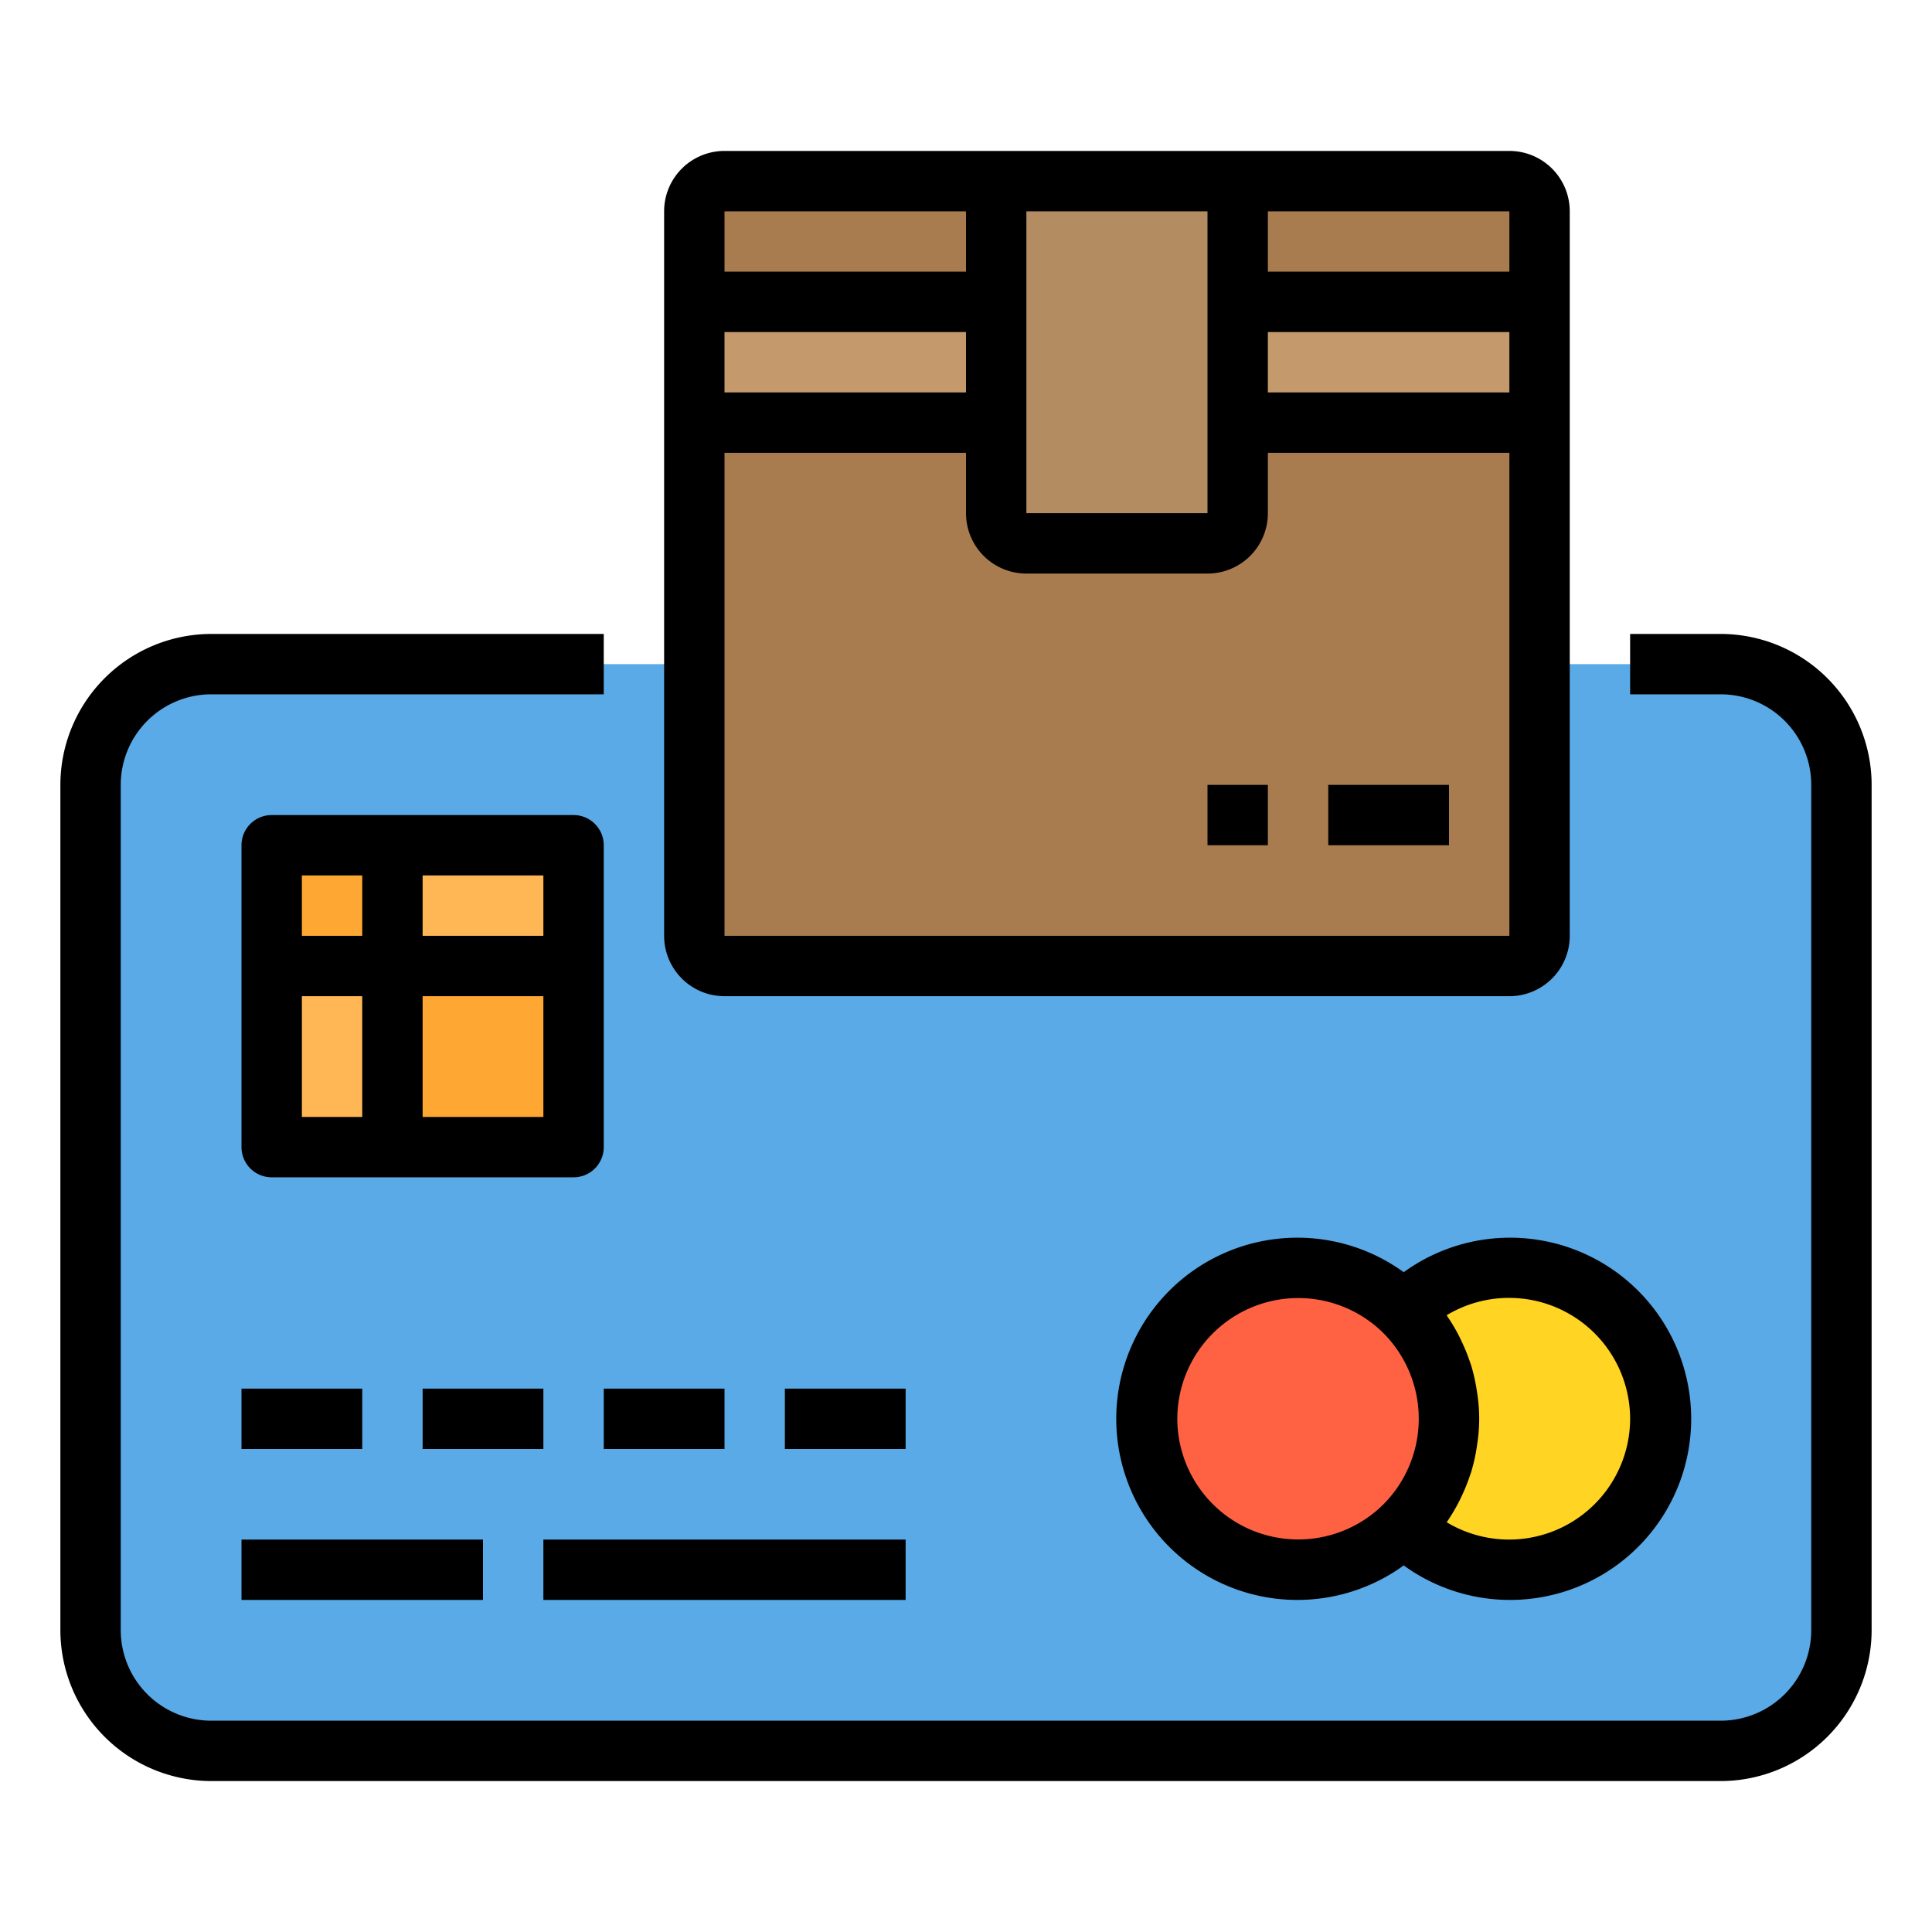 <?xml version="1.0"?>
<svg xmlns="http://www.w3.org/2000/svg" viewBox="0 0 64 64" width="512" height="512"><g id="Payment_Method" data-name="Payment Method"><path d="M57,22H7a4,4,0,0,0-4,4V54a4,4,0,0,0,4,4H57a4,4,0,0,0,4-4V26A4,4,0,0,0,57,22Z" style="fill:#5aaae7"/><path d="M50,42a5,5,0,1,1-3.5,8.58,5.022,5.022,0,0,0,0-7.16A5,5,0,0,1,50,42Z" style="fill:#ffd422"/><path d="M46.5,43.42a5.022,5.022,0,0,1,0,7.16,5,5,0,1,1,0-7.16Z" style="fill:#ff6243"/><rect x="9" y="32" width="4" height="6" style="fill:#ffb655"/><rect x="13" y="28" width="6" height="4" style="fill:#ffb655"/><rect x="13" y="32" width="6" height="6" style="fill:#ffa733"/><rect x="9" y="28" width="4" height="4" style="fill:#ffa733"/><path d="M51,22v9a1,1,0,0,1-1,1H24a1,1,0,0,1-1-1V14H51Z" style="fill:#a97c50"/><path d="M41,14v3a1,1,0,0,1-1,1H34a1,1,0,0,1-1-1V6h8v8Z" style="fill:#b38c62"/><rect x="23" y="10" width="10" height="4" style="fill:#c49a6c"/><rect x="41" y="10" width="10" height="4" style="fill:#c49a6c"/><path d="M33,6v4H23V7a1,1,0,0,1,1-1Z" style="fill:#a97c50"/><path d="M51,7v3H41V6h9A1,1,0,0,1,51,7Z" style="fill:#a97c50"/><path d="M57,21H54v2h3a3,3,0,0,1,3,3V54a3,3,0,0,1-3,3H7a3,3,0,0,1-3-3V26a3,3,0,0,1,3-3H20V21H7a5.006,5.006,0,0,0-5,5V54a5.006,5.006,0,0,0,5,5H57a5.006,5.006,0,0,0,5-5V26A5.006,5.006,0,0,0,57,21Z"/><path d="M19,27H9a1,1,0,0,0-1,1V38a1,1,0,0,0,1,1H19a1,1,0,0,0,1-1V28A1,1,0,0,0,19,27Zm-1,4H14V29h4Zm-6-2v2H10V29Zm-2,4h2v4H10Zm4,4V33h4v4Z"/><path d="M46.5,42.143a6,6,0,1,0,0,9.714,6,6,0,1,0,0-9.714ZM39,47a4.007,4.007,0,0,1,6.793-2.873,4.021,4.021,0,0,1,0,5.741A4.006,4.006,0,0,1,39,47Zm15,0a4.01,4.01,0,0,1-6.074,3.428.275.275,0,0,1,.017-.029,6.274,6.274,0,0,0,.405-.689c.028-.055.053-.111.08-.167a6.008,6.008,0,0,0,.275-.69c.008-.024.018-.046.025-.069A5.926,5.926,0,0,0,48.91,48c.01-.063.019-.126.028-.189a5.388,5.388,0,0,0,0-1.63c-.009-.063-.018-.127-.029-.19a5.876,5.876,0,0,0-.18-.777c-.008-.026-.02-.052-.028-.078a6.017,6.017,0,0,0-.27-.673c-.029-.062-.057-.124-.088-.185a5.961,5.961,0,0,0-.4-.675c-.008-.011-.013-.024-.02-.035A4.01,4.01,0,0,1,54,47Z"/><rect x="8" y="46" width="4" height="2"/><rect x="14" y="46" width="4" height="2"/><rect x="20" y="46" width="4" height="2"/><rect x="26" y="46" width="4" height="2"/><rect x="8" y="51" width="8" height="2"/><rect x="18" y="51" width="12" height="2"/><path d="M24,33H50a2,2,0,0,0,2-2V7a2,2,0,0,0-2-2H24a2,2,0,0,0-2,2V31A2,2,0,0,0,24,33Zm0-2V15h8v2a2,2,0,0,0,2,2h6a2,2,0,0,0,2-2V15h8V31Zm8-18H24V11h8Zm10-2h8v2H42Zm8-2H42V7h8ZM40,7l0,10H34V7ZM32,7V9H24V7Z"/><rect x="44" y="26" width="4" height="2"/><rect x="40" y="26" width="2" height="2"/></g></svg>
